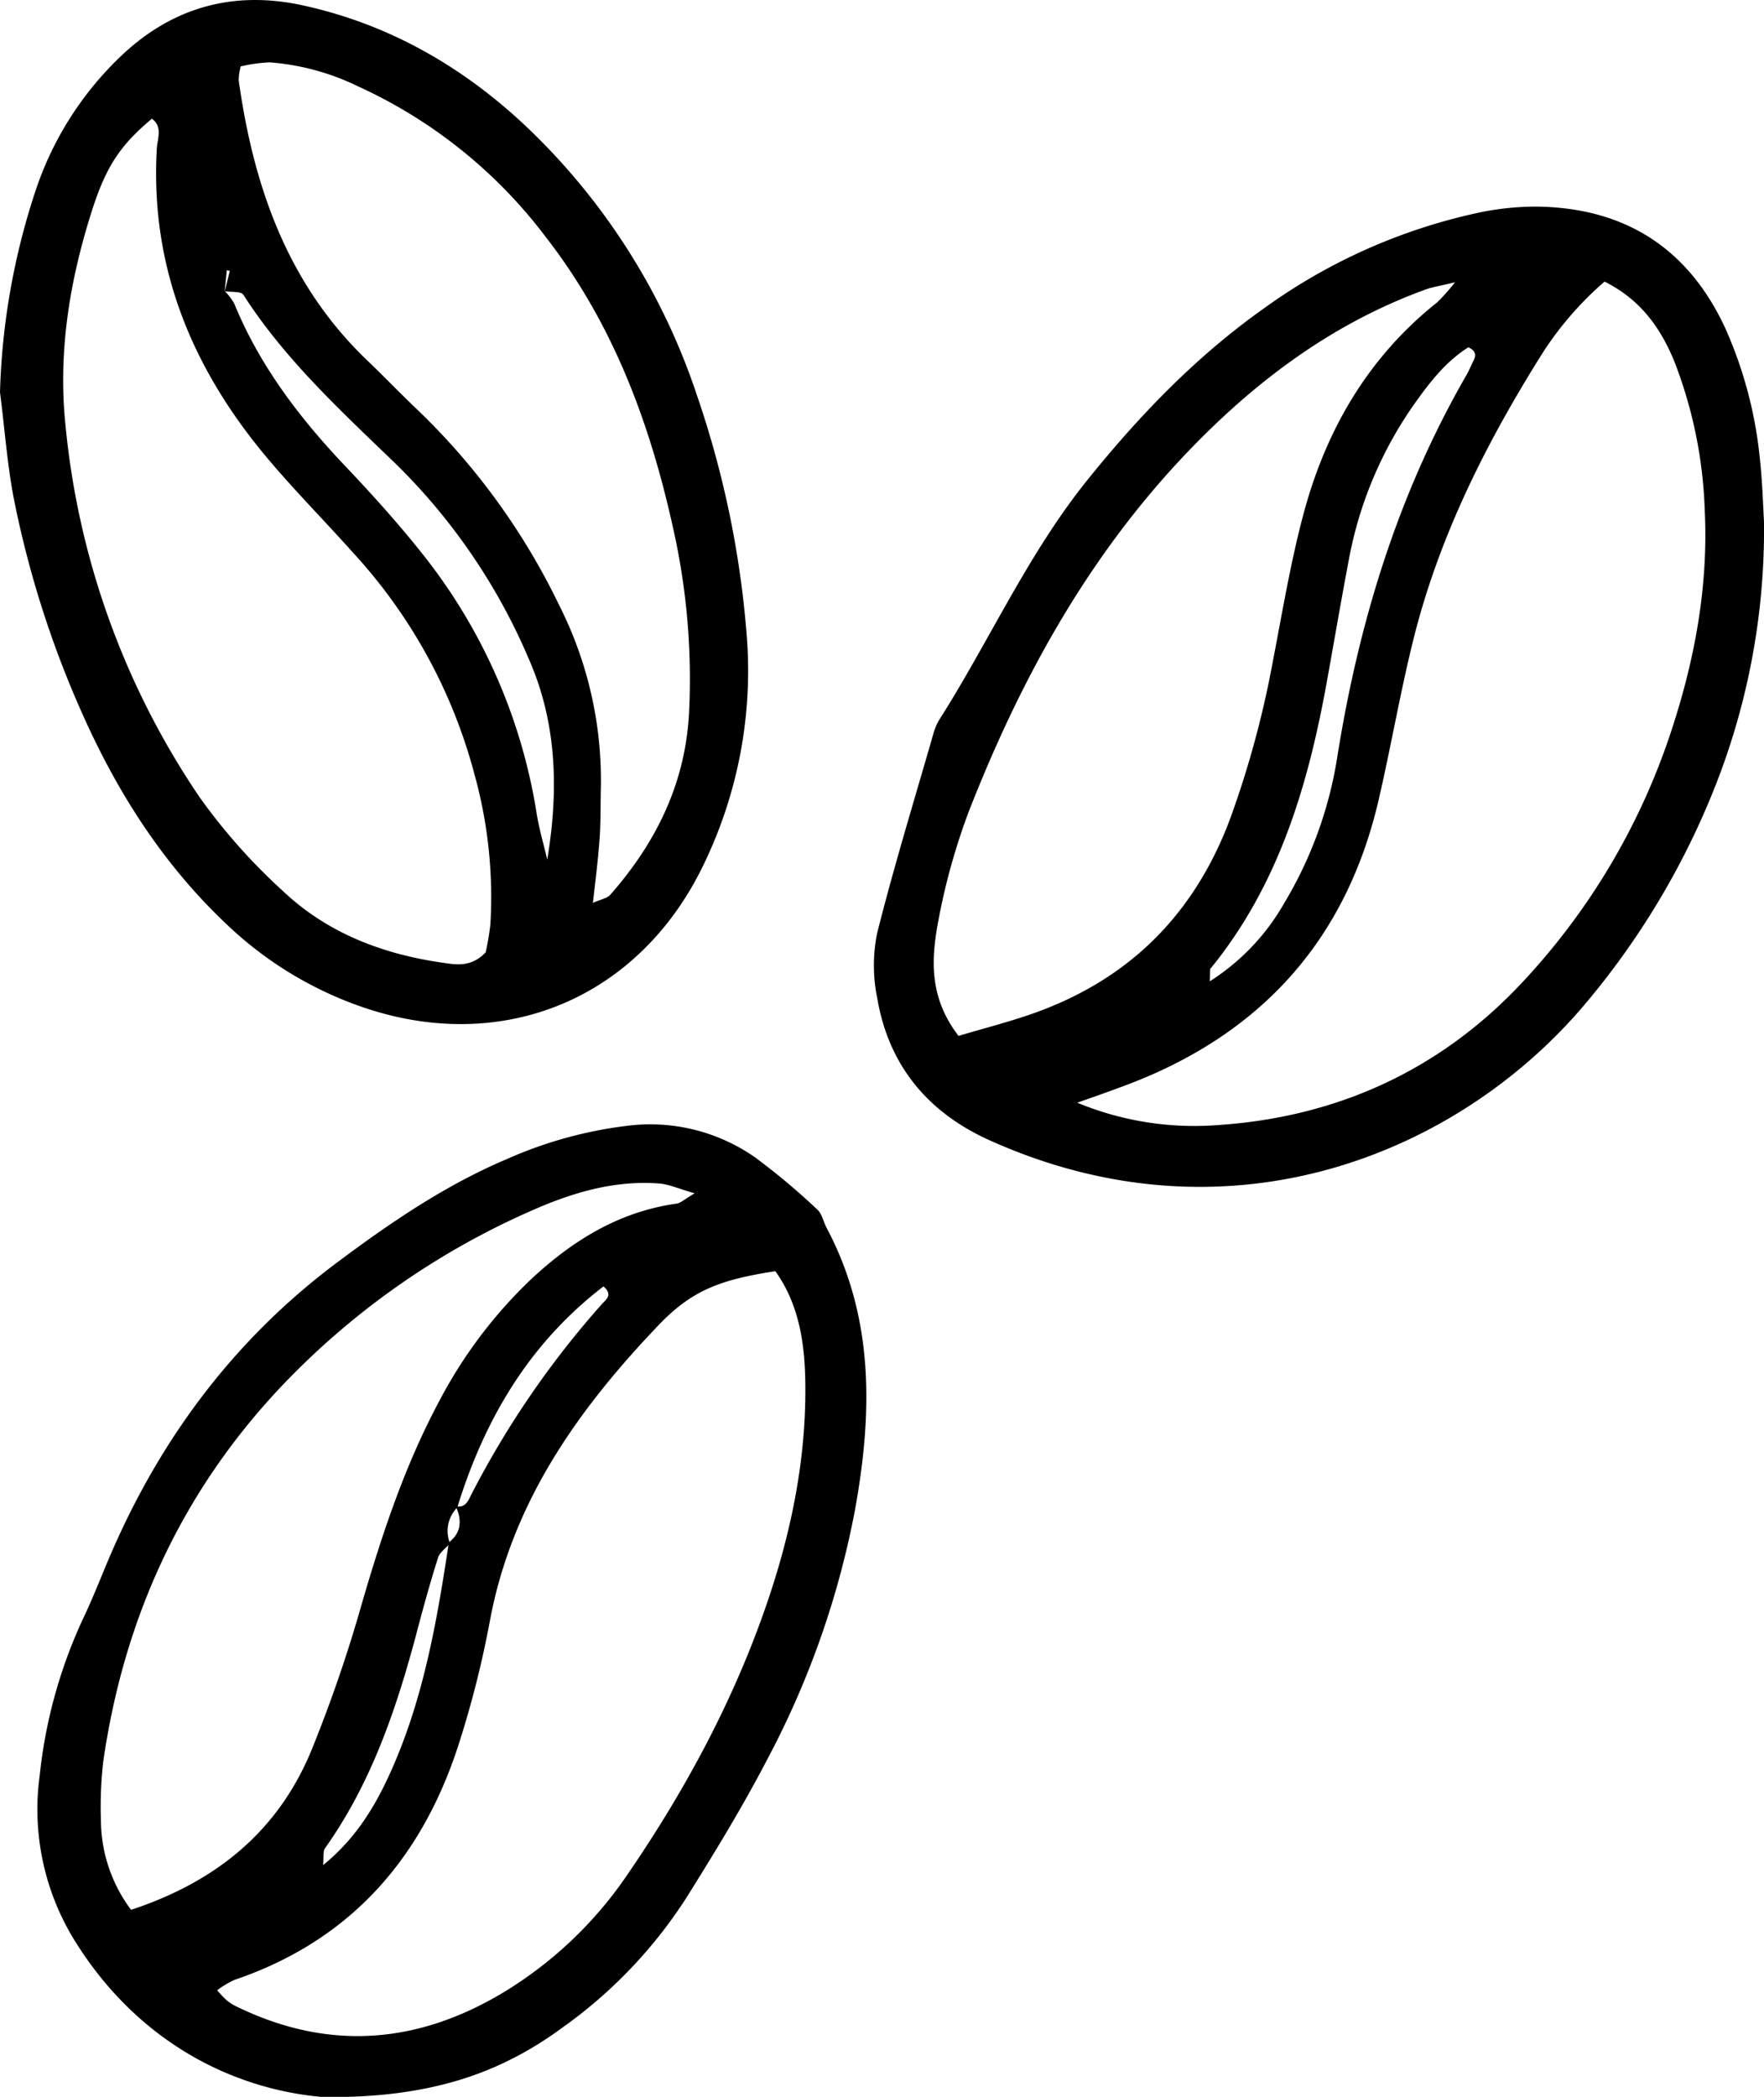 <svg xmlns="http://www.w3.org/2000/svg" viewBox="0 0 290.3 344.97"><g id="Layer_2" data-name="Layer 2"><g id="Layer_1-2" data-name="Layer 1"><path d="M290.3,85.84a115,115,0,0,1-8.77,45.34,128.82,128.82,0,0,1-20.8,34.15c-20.64,24.38-58.24,40.11-97.89,22.26-10.19-4.59-16.63-12.36-18.49-23.47a26.59,26.59,0,0,1,0-10.59c2.75-10.94,6.07-21.74,9.19-32.59a9.72,9.72,0,0,1,1-2.47c8.27-13,14.58-27.26,24.34-39.41,8.62-10.73,18.06-20.53,29.34-28.48A93.91,93.91,0,0,1,243,35.06a46,46,0,0,1,9.7-1.07c14.46.11,25,6.67,31.15,19.84a69.11,69.11,0,0,1,5.75,21.45C290.06,79.41,290.16,83.59,290.3,85.84Zm-113,95.58a50.3,50.3,0,0,0,22.59,3.71c19.77-1.2,36.89-8.88,50.48-23.35a111.12,111.12,0,0,0,24.78-41.86c3.8-11.62,6-23.6,5.4-35.94a74.28,74.28,0,0,0-4.93-24.33C273.34,54,270,49.29,264.06,46.33A54.66,54.66,0,0,0,254,57.86c-9.23,14.63-17,30-21.27,46.83-2.25,8.92-3.78,18-5.87,27-5.34,22.91-19.25,38.33-41.13,46.68C183.55,179.19,181.33,180,177.26,181.42Zm-19.55-11c4.09-1.21,7.79-2.17,11.41-3.39,16.22-5.48,27.28-16.26,33.29-32.35a160.53,160.53,0,0,0,7-25.76c1.58-8.16,2.93-16.4,5.08-24.42,3.7-13.81,10.64-25.75,22-34.77a32.44,32.44,0,0,0,2.92-3.29c-2.6.63-3.73.79-4.79,1.17-15.72,5.7-28.62,15.51-40,27.57-15.94,16.93-26.87,36.94-35.26,58.41a107,107,0,0,0-5,18C153.27,157.7,152.83,164,157.71,170.38Zm41.38-9a36.67,36.67,0,0,0,12.2-12.82,66.67,66.67,0,0,0,8.75-24.1c3.54-22.17,10-43.3,21.28-62.84.29-.51.54-1.06.78-1.6.44-1,1.36-2-.48-2.93-3.49,2.18-6.1,5.41-8.5,8.77a65,65,0,0,0-11.15,26c-1.27,6.7-2.42,13.43-3.63,20.14-3.08,17.09-7.9,33.48-19.13,47.27C199.08,159.34,199.17,159.68,199.09,161.34Z"/><path d="M53.17,345c-14.56-1.23-30.28-8.81-40.74-25.51a41.06,41.06,0,0,1-5.9-27.37,81.08,81.08,0,0,1,7.07-25.67c1.8-3.74,3.26-7.65,4.93-11.46,8.28-18.88,20.31-34.84,36.88-47.24,8.82-6.6,17.88-12.79,28.09-17.1a69.07,69.07,0,0,1,19.67-5.43,30.09,30.09,0,0,1,21.15,5.23A110.77,110.77,0,0,1,134.51,199c.8.73,1,2.06,1.57,3.09,7.79,14.73,7.5,30.28,4.67,46.08a144.57,144.57,0,0,1-14.37,41.07c-4.1,7.9-8.76,15.53-13.49,23.08a77.65,77.65,0,0,1-20.2,21.16C82.33,341.12,70.76,345.2,53.17,345ZM75,247.79c1.51.32,2-.74,2.51-1.81a150.75,150.75,0,0,1,21.54-31.43c.65-.73,1.9-1.52.26-2.91C87.11,221,79.73,233.49,75.26,248a5.48,5.48,0,0,0-1.2,5.92c-.7.8-1.75,1.49-2,2.43-1.33,4.23-2.51,8.51-3.63,12.79C65.12,281.5,61,293.49,53.5,304.05c-.38.55-.19,1.5-.32,2.79,5.68-4.62,8.91-10.27,11.51-16.24,5.12-11.75,7.28-24.27,9.18-36.85C76,252.1,76,250,75,247.79Zm52.57-38.65c-9.24,1.41-13.81,3.25-19.21,8.89-13.29,13.91-24.16,29.22-27.76,48.75a165.21,165.21,0,0,1-5,19.83c-6,18.94-17.79,32.59-37,39.11a15.46,15.46,0,0,0-2.86,1.71A17.52,17.52,0,0,0,37.21,329a7.36,7.36,0,0,0,1.5,1c15.45,7.62,30.44,6.28,44.85-2.65a65.94,65.94,0,0,0,19.73-19c9.59-14,17.6-28.87,23.07-45,3.93-11.6,6.33-23.5,6.17-35.79C132.45,220.92,131.47,214.53,127.6,209.14ZM21.57,314.2c14.12-4.66,24.16-13,29.62-26.09a231.73,231.73,0,0,0,8.39-24.4c3.34-11.44,7.07-22.69,12.72-33.23a76.86,76.86,0,0,1,14.94-19.87c6.85-6.44,14.55-11.25,24.08-12.59.69-.09,1.3-.7,3-1.7-2.64-.75-4.2-1.48-5.81-1.61-7.63-.59-14.74,1.63-21.55,4.69a127.09,127.09,0,0,0-41.17,29.23C29.7,245.87,20.37,266.44,17,289.74a65.24,65.24,0,0,0-.39,9.79A24.76,24.76,0,0,0,21.57,314.2Z"/><path d="M0,64.54A115.22,115.22,0,0,1,5.9,31.23,54.07,54.07,0,0,1,19.54,9.58C28.07,1.26,38.26-1.64,49.82.88,64.11,4,76.37,11.08,86.88,21.08a107.69,107.69,0,0,1,27.83,44,159.41,159.41,0,0,1,8.15,39.13,73.1,73.1,0,0,1-7.08,38.06c-10.56,21.94-32.87,31.3-55.91,23.49A61.28,61.28,0,0,1,37.23,152c-9.86-9.32-17.15-20.43-22.81-32.66A165.74,165.74,0,0,1,2.47,83C1.22,77,.8,70.7,0,64.54ZM37,47.91c.27-1.12.54-2.23.82-3.34l-.49-.11c-.12,1.14-.23,2.28-.35,3.42a10,10,0,0,1,1.57,2.06C42.79,60.32,49.49,69,57.12,77c4.29,4.53,8.48,9.19,12.36,14.07a91.51,91.51,0,0,1,18.84,42.78c.41,2.55,1.15,5.05,1.74,7.57,1.89-11.34,1.61-22.4-3-32.93a99.35,99.35,0,0,0-22-32.25c-9-8.68-18.19-17.12-25-27.73C39.7,47.9,38.08,48.09,37,47.91ZM25,19.53c-5.08,4.26-7.48,7.66-9.86,15.1-3.65,11.42-5.6,23.16-4.38,35.14a131.28,131.28,0,0,0,22.09,61.39,96.57,96.57,0,0,0,13.54,15.27c7.32,7,16.44,10.51,26.36,11.94,2.3.34,4.75.82,7.17-1.68a42.66,42.66,0,0,0,.78-4.62,75.42,75.42,0,0,0-2.62-24.69A86.42,86.42,0,0,0,58.17,91c-4.75-5.32-9.79-10.39-14.36-15.85-12.26-14.66-19.14-31.3-18-50.78C25.92,22.76,26.8,20.86,25,19.53Zm72.6,129c1.32-.59,2.31-.74,2.82-1.31,7.68-8.72,12.51-18.64,13-30.47a112.86,112.86,0,0,0-2.13-27.45C107.48,71,101.38,53.86,89.82,39a80.5,80.5,0,0,0-30.91-24.8,40.19,40.19,0,0,0-14.5-3.94,24.69,24.69,0,0,0-4.8.67,9.85,9.85,0,0,0-.33,2.28c2.45,17.43,8,33.45,21.07,46,2.79,2.67,5.46,5.46,8.25,8.11A111.63,111.63,0,0,1,92,99.52a63.74,63.74,0,0,1,6.88,30.07c-.07,3,0,5.94-.24,8.89C98.39,141.67,98,144.84,97.58,148.48Z"/></g></g></svg>